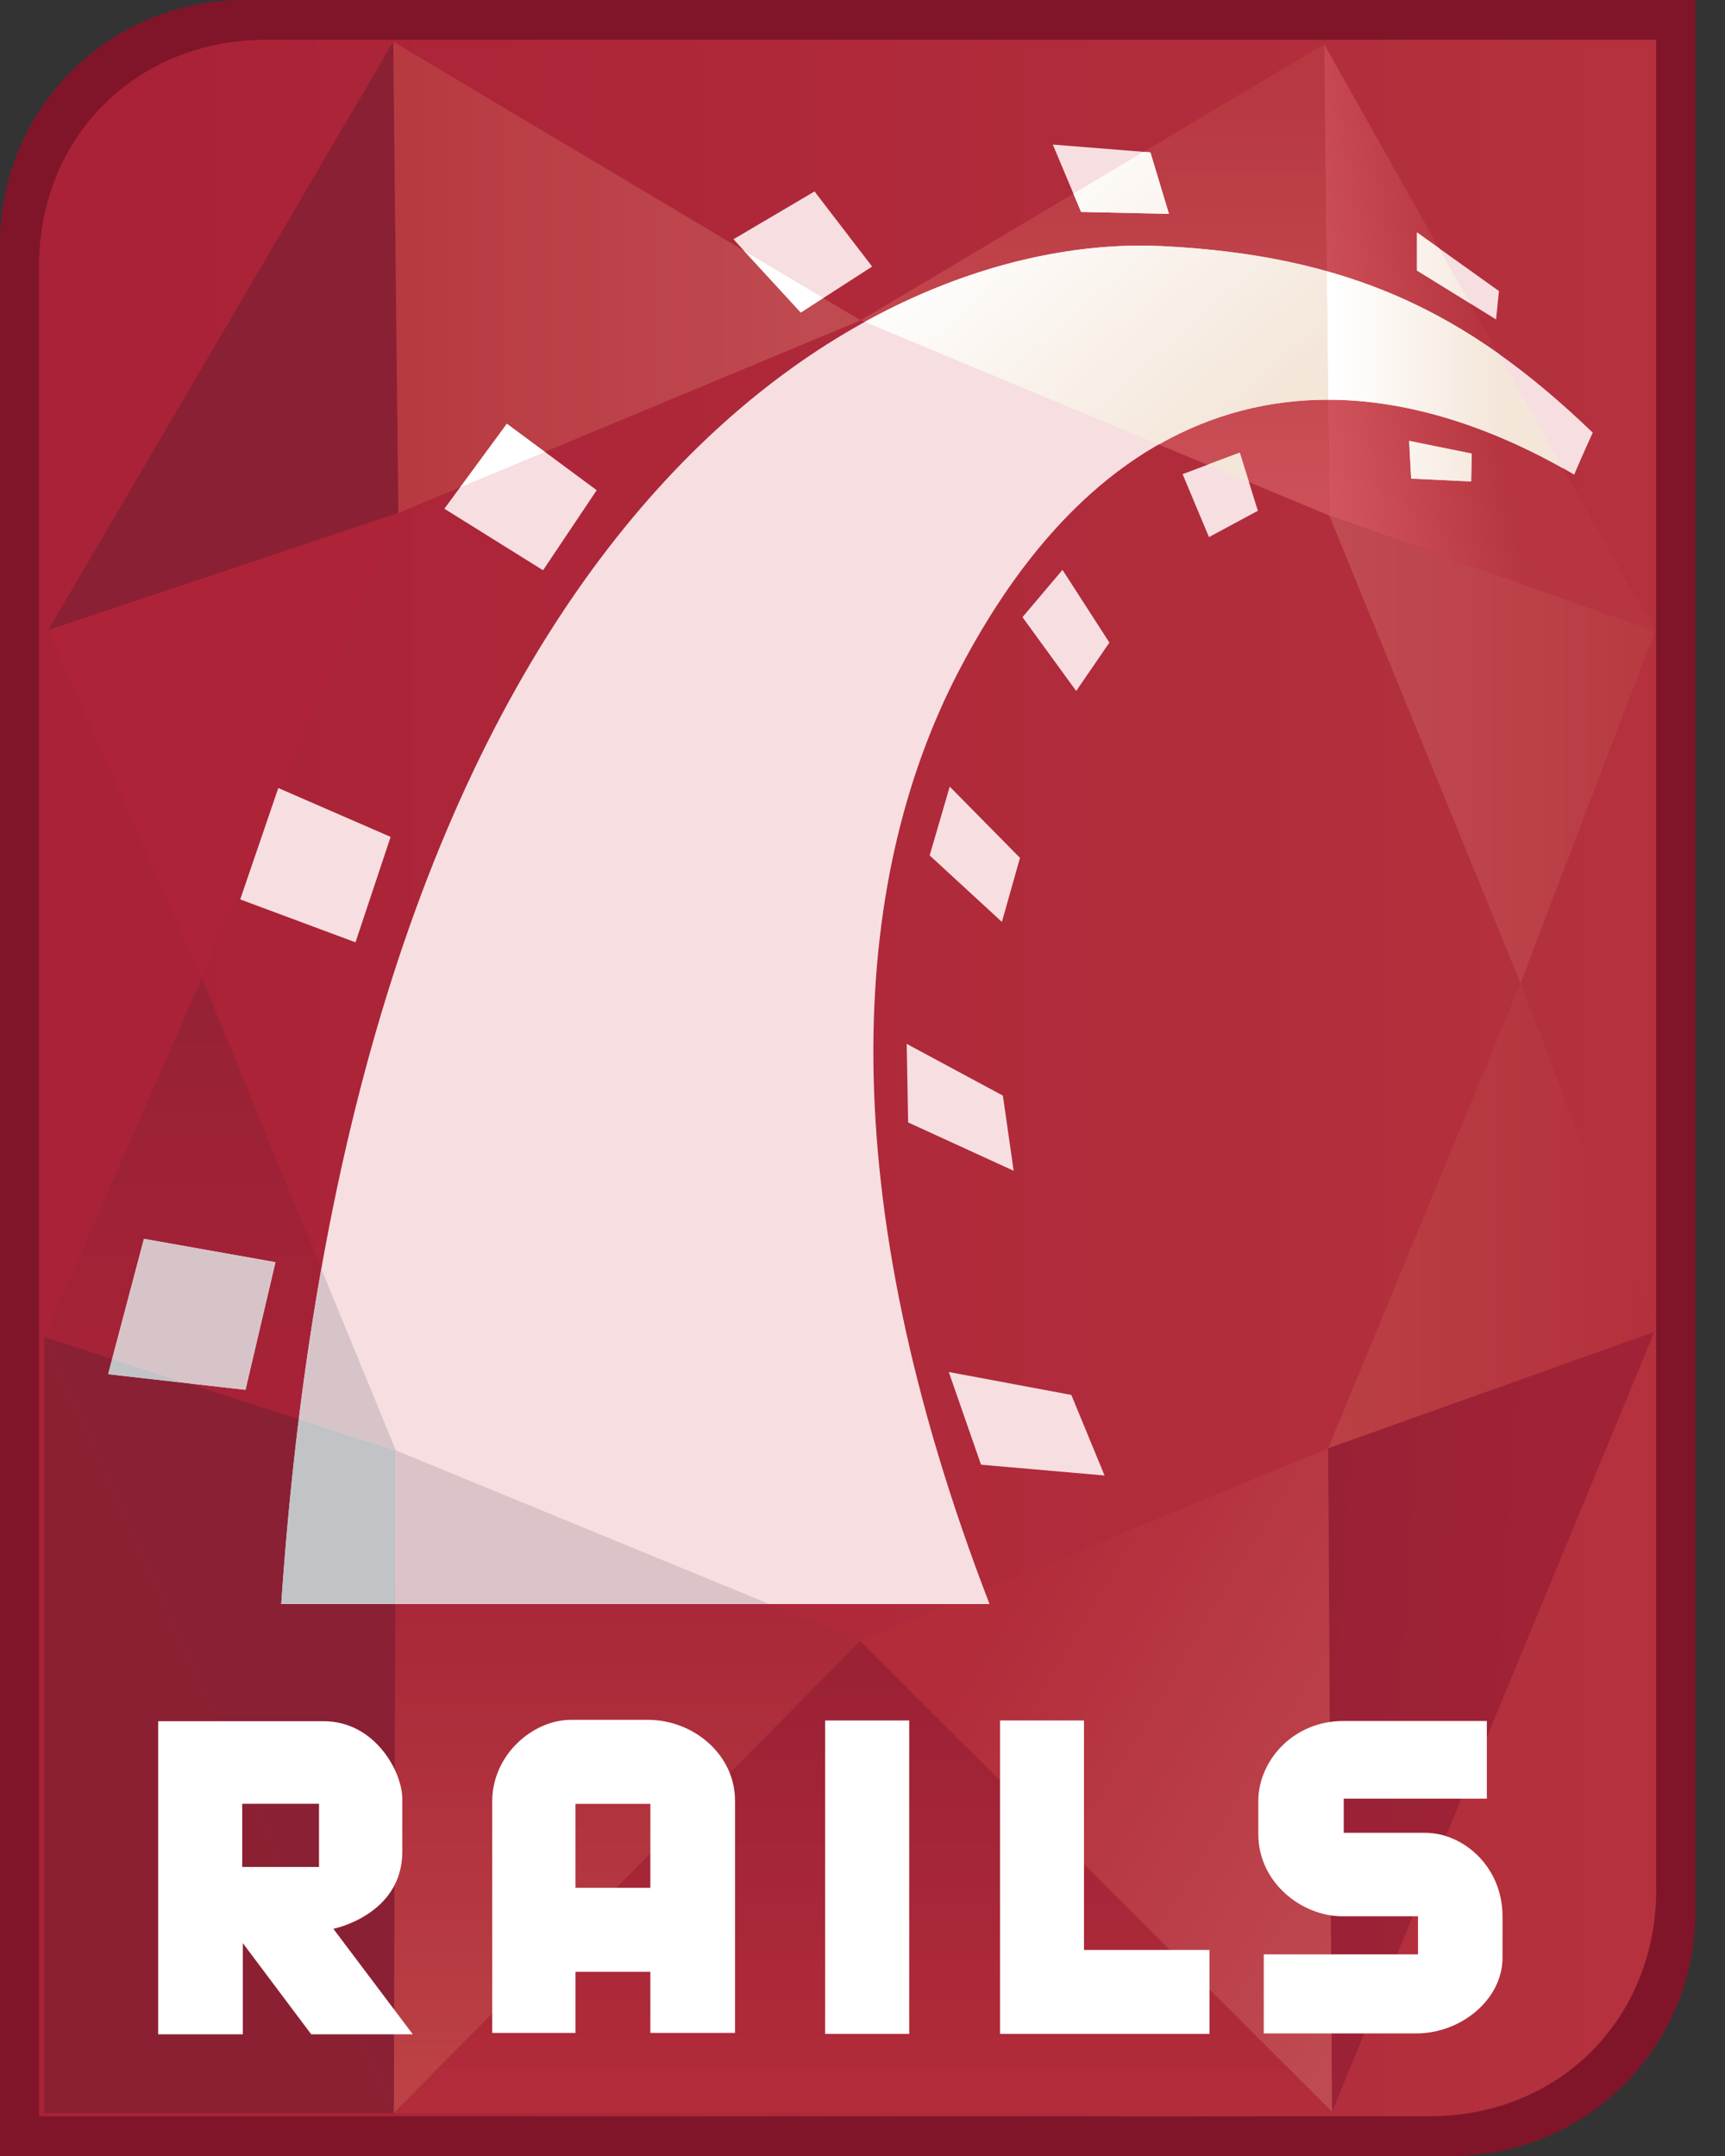 <svg width="48" height="60" viewBox="0 0 48 60" xmlns="http://www.w3.org/2000/svg"><rect x="0" y="0" width="48" height="60" fill="#333333" stroke="none"/><title>rails</title><defs><linearGradient x1="0%" y1="50%" y2="50%" id="a"><stop stop-color="#AA2237" offset="7.98%"/><stop stop-color="#B4313D" offset="98.16%"/></linearGradient><linearGradient x1="-.001%" y1="50%" y2="50%" id="b"><stop stop-color="#B83A41" offset="3.68%"/><stop stop-color="#BF4A50" offset="89.57%"/></linearGradient><linearGradient x1="50%" y1="100%" x2="50%" y2=".001%" id="c"><stop stop-color="#A92237" offset="3.68%"/><stop stop-color="#972235" offset="93.87%"/></linearGradient><linearGradient x1="50%" y1="100%" x2="50%" y2="0%" id="d"><stop stop-color="#BC4245" offset="3.68%"/><stop stop-color="#A42136" offset="93.87%"/></linearGradient><linearGradient x1="50%" y1="100%" x2="50%" y2="0%" id="e"><stop stop-color="#CC5057" offset="3.68%"/><stop stop-color="#B73840" offset="89.57%"/></linearGradient><linearGradient x1="-9.586%" y1="69.377%" x2="50.939%" y2="49.695%" id="f"><stop stop-color="#D4575F" offset="7.98%"/><stop stop-color="#B63540" offset="94.48%"/></linearGradient><linearGradient x1="0%" y1="50%" x2="100.001%" y2="50%" id="g"><stop stop-color="#C04B51" offset="0%"/><stop stop-color="#B83A41" offset="100%"/></linearGradient><linearGradient x1=".001%" y1="50%" y2="50%" id="h"><stop stop-color="#BA4044" offset="0%"/><stop stop-color="#B4303C" offset="100%"/></linearGradient><linearGradient x1="-21.032%" y1="39.098%" x2="55.794%" y2="50.792%" id="i"><stop stop-color="#972136" offset="0%"/><stop stop-color="#9F2236" offset="100%"/></linearGradient><linearGradient x1="39.16%" y1="5.686%" x2="129.603%" y2="82.336%" id="j"><stop stop-color="#B22C3A" offset="3.68%"/><stop stop-color="#C04D53" offset="93.87%"/></linearGradient><linearGradient x1="50%" y1="100%" x2="50%" y2="0%" id="k"><stop stop-color="#B22C3A" offset="3.68%"/><stop stop-color="#9B2135" offset="93.87%"/></linearGradient><linearGradient x1=".001%" y1="50.001%" x2="100.001%" y2="50.001%" id="l"><stop stop-color="#FFF" offset="3.68%"/><stop stop-color="#F4E6D9" offset="74.23%"/></linearGradient><linearGradient x1="15.626%" y1="13.54%" x2="97.896%" y2="80.192%" id="m"><stop stop-color="#FFF" offset="3.68%"/><stop stop-color="#F4E6D9" offset="89.57%"/></linearGradient></defs><g fill="none" fill-rule="evenodd"><path d="M47.174 53.22c0 3.746-3.036 6.78-6.778 6.78H0V6.78C0 3.034 3.035 0 6.78 0h40.394v53.22z" fill="#80152A"/><path d="M46.086 52.584c0 3.604-2.705 6.31-6.31 6.31H1.085V7.417c0-3.605 2.706-6.31 6.313-6.31h38.686v51.477z" fill="url(#a)"/><path fill="#8A2034" d="M10.942 1.16l.145 13.114-9.747 3.263"/><path fill="url(#b)" d="M10.942 1.16l.145 13.114 12.862-5.36"/><path fill="#AE2338" d="M5.616 27.21l5.47-12.936-9.746 3.263"/><path fill="url(#c)" d="M5.616 27.21l5.398 13.153-9.78-3.152"/><path fill="#8A2034" d="M10.96 58.804l.054-18.44-9.78-3.153"/><path fill="#8C2033" d="M10.96 58.804l-9.727.003V37.21"/><path fill="url(#d)" d="M10.96 58.804l.054-18.44 12.912 5.31"/><path fill="url(#e)" d="M36.847 1.232l.144 13.116-13.04-5.435"/><path fill="url(#f)" d="M36.847 1.232l.144 13.116 9.06 3.225"/><path fill="url(#g)" d="M42.31 27.363l-5.32-13.015 9.06 3.225"/><path fill="url(#h)" d="M42.31 27.363l-5.354 12.944 9.077-3.24"/><path fill="url(#i)" d="M37.064 58.77l-.108-18.463 9.077-3.24"/><path fill="url(#j)" d="M37.064 58.77l-.108-18.463-13.022 5.364"/><path fill="url(#k)" d="M37.064 58.77l-26.1.037 12.97-13.136"/><path d="M25.27 31.237l2.936 1.345-.3-2.092-2.676-1.44.04 2.187zM3.01 38.243l3.822.435.834-3.552-3.66-.65-.996 3.767zm13.595-24.6l-2.5-1.85-1.74 2.365 2.746 1.712 1.493-2.228zm7.663-6.225l-1.603-2.09-2.255 1.33 1.874 2.04 1.984-1.28zm8.26-1.467l-.516-1.71-2.717-.218.788 1.875 2.446.054zM41.71 8.1l-2.28-1.63v1.06l2.2 1.36.08-.79zm-30.84 15.19l-3.126-1.36-1.06 3.1 3.208 1.194.977-2.933zm15.557-1.4l-.558 1.916 2.01 1.85.503-1.782-1.956-1.984zm12.84-8.57l1.67.08.014-.776-1.74-.353.056 1.047zm-6.95-6.47c-8.037-.39-22.425 7.228-24.49 37.79h19.708c-4.42-11.45-3.907-20.088-.868-25.942 4.42-8.514 10.996-9.078 17.137-5.49.217-.515.516-1.168.516-1.168-3.505-3.37-6.785-4.936-12.002-5.19zm.59 6.345l.734 1.752 1.36-.732-.503-1.617-1.59.597zm-4.456 3.98l1.495 2.054.924-1.346-1.305-2.024-1.114 1.317zm2.284 23.887l-.924-2.242-3.41-.638.897 2.58 3.437.3z" fill="#F7DEE1"/><g fill="#FFF"><path d="M12.805 13.562l2.357-.985-1.058-.784M22.282 8.697l.626-.404L20.7 6.977"/></g><g fill="#D7C4C9"><path d="M4.004 34.476l-.885 3.342 2.096.676 1.614.184.833-3.552M8.94 35.31c-.237 1.336-.446 2.73-.626 4.183l2.7.87L8.94 35.31z"/></g><g fill="#C2C3C6"><path d="M3.12 37.818l-.112.425 2.208.25M11.014 40.363l-2.7-.87c-.2 1.638-.367 3.35-.49 5.144h3.177l.014-4.274z"/></g><path fill="#DDC3C8" d="M11.002 44.637h10.4l-10.388-4.274"/><path d="M40.043 6.906l-.614-.438v1.06l1.477.912-.864-1.534zm1.65 2.932c-1.482-1.05-3.022-1.8-4.775-2.29l.038 3.577c2.152.002 4.37.694 6.537 1.907l-1.8-3.194zm-2.427 3.48l1.67.08.015-.776-1.74-.353.056 1.047z" fill="url(#l)"/><path d="M36.918 7.548c-1.375-.387-2.88-.617-4.6-.7-2.36-.113-5.273.464-8.257 2.11l8.184 3.413c1.502-.854 3.09-1.248 4.713-1.245l-.04-3.577zM32.526 5.95l-.516-1.71-.187-.016-1.956 1.164.214.51 2.446.053zm1.072 6.983l1.154.482-.255-.82-.9.338z" fill="url(#m)"/><path d="M11.195 51.522V50.07c0-.777-.773-2.17-2.187-2.17H4.402v8.713h2.355v-2.537l1.903 2.537h2.826l-2.21-2.936s1.92-.38 1.92-2.155zm-2.318.434H6.74v-1.758h2.137v1.758zm9.15-4.094h-2.14c-1.068 0-2.19.98-2.19 2.265v6.448h2.317v-1.7h2.083v1.7h2.356V50.11c0-1.268-1.14-2.248-2.427-2.248zm.07 4.674h-2.083V50.2h2.083v2.336zm21.564-1.53h-2.27v-.95h3.982v-2.162h-3.995c-1.4 0-2.364 1.113-2.364 2.228v.924c0 1.345 1.21 2.283 2.338 2.283h2.106v1.06h-4.292v2.2h4.238c1.263 0 2.405-.952 2.405-2.106V53.33c0-1.402-1.114-2.324-2.146-2.324zm-9.498-3.126h-2.335v8.723h5.828v-2.338h-3.493V47.88zm-7.2 8.723H25.3V47.88H22.96v8.723z" fill="#FFF"/></g></svg>